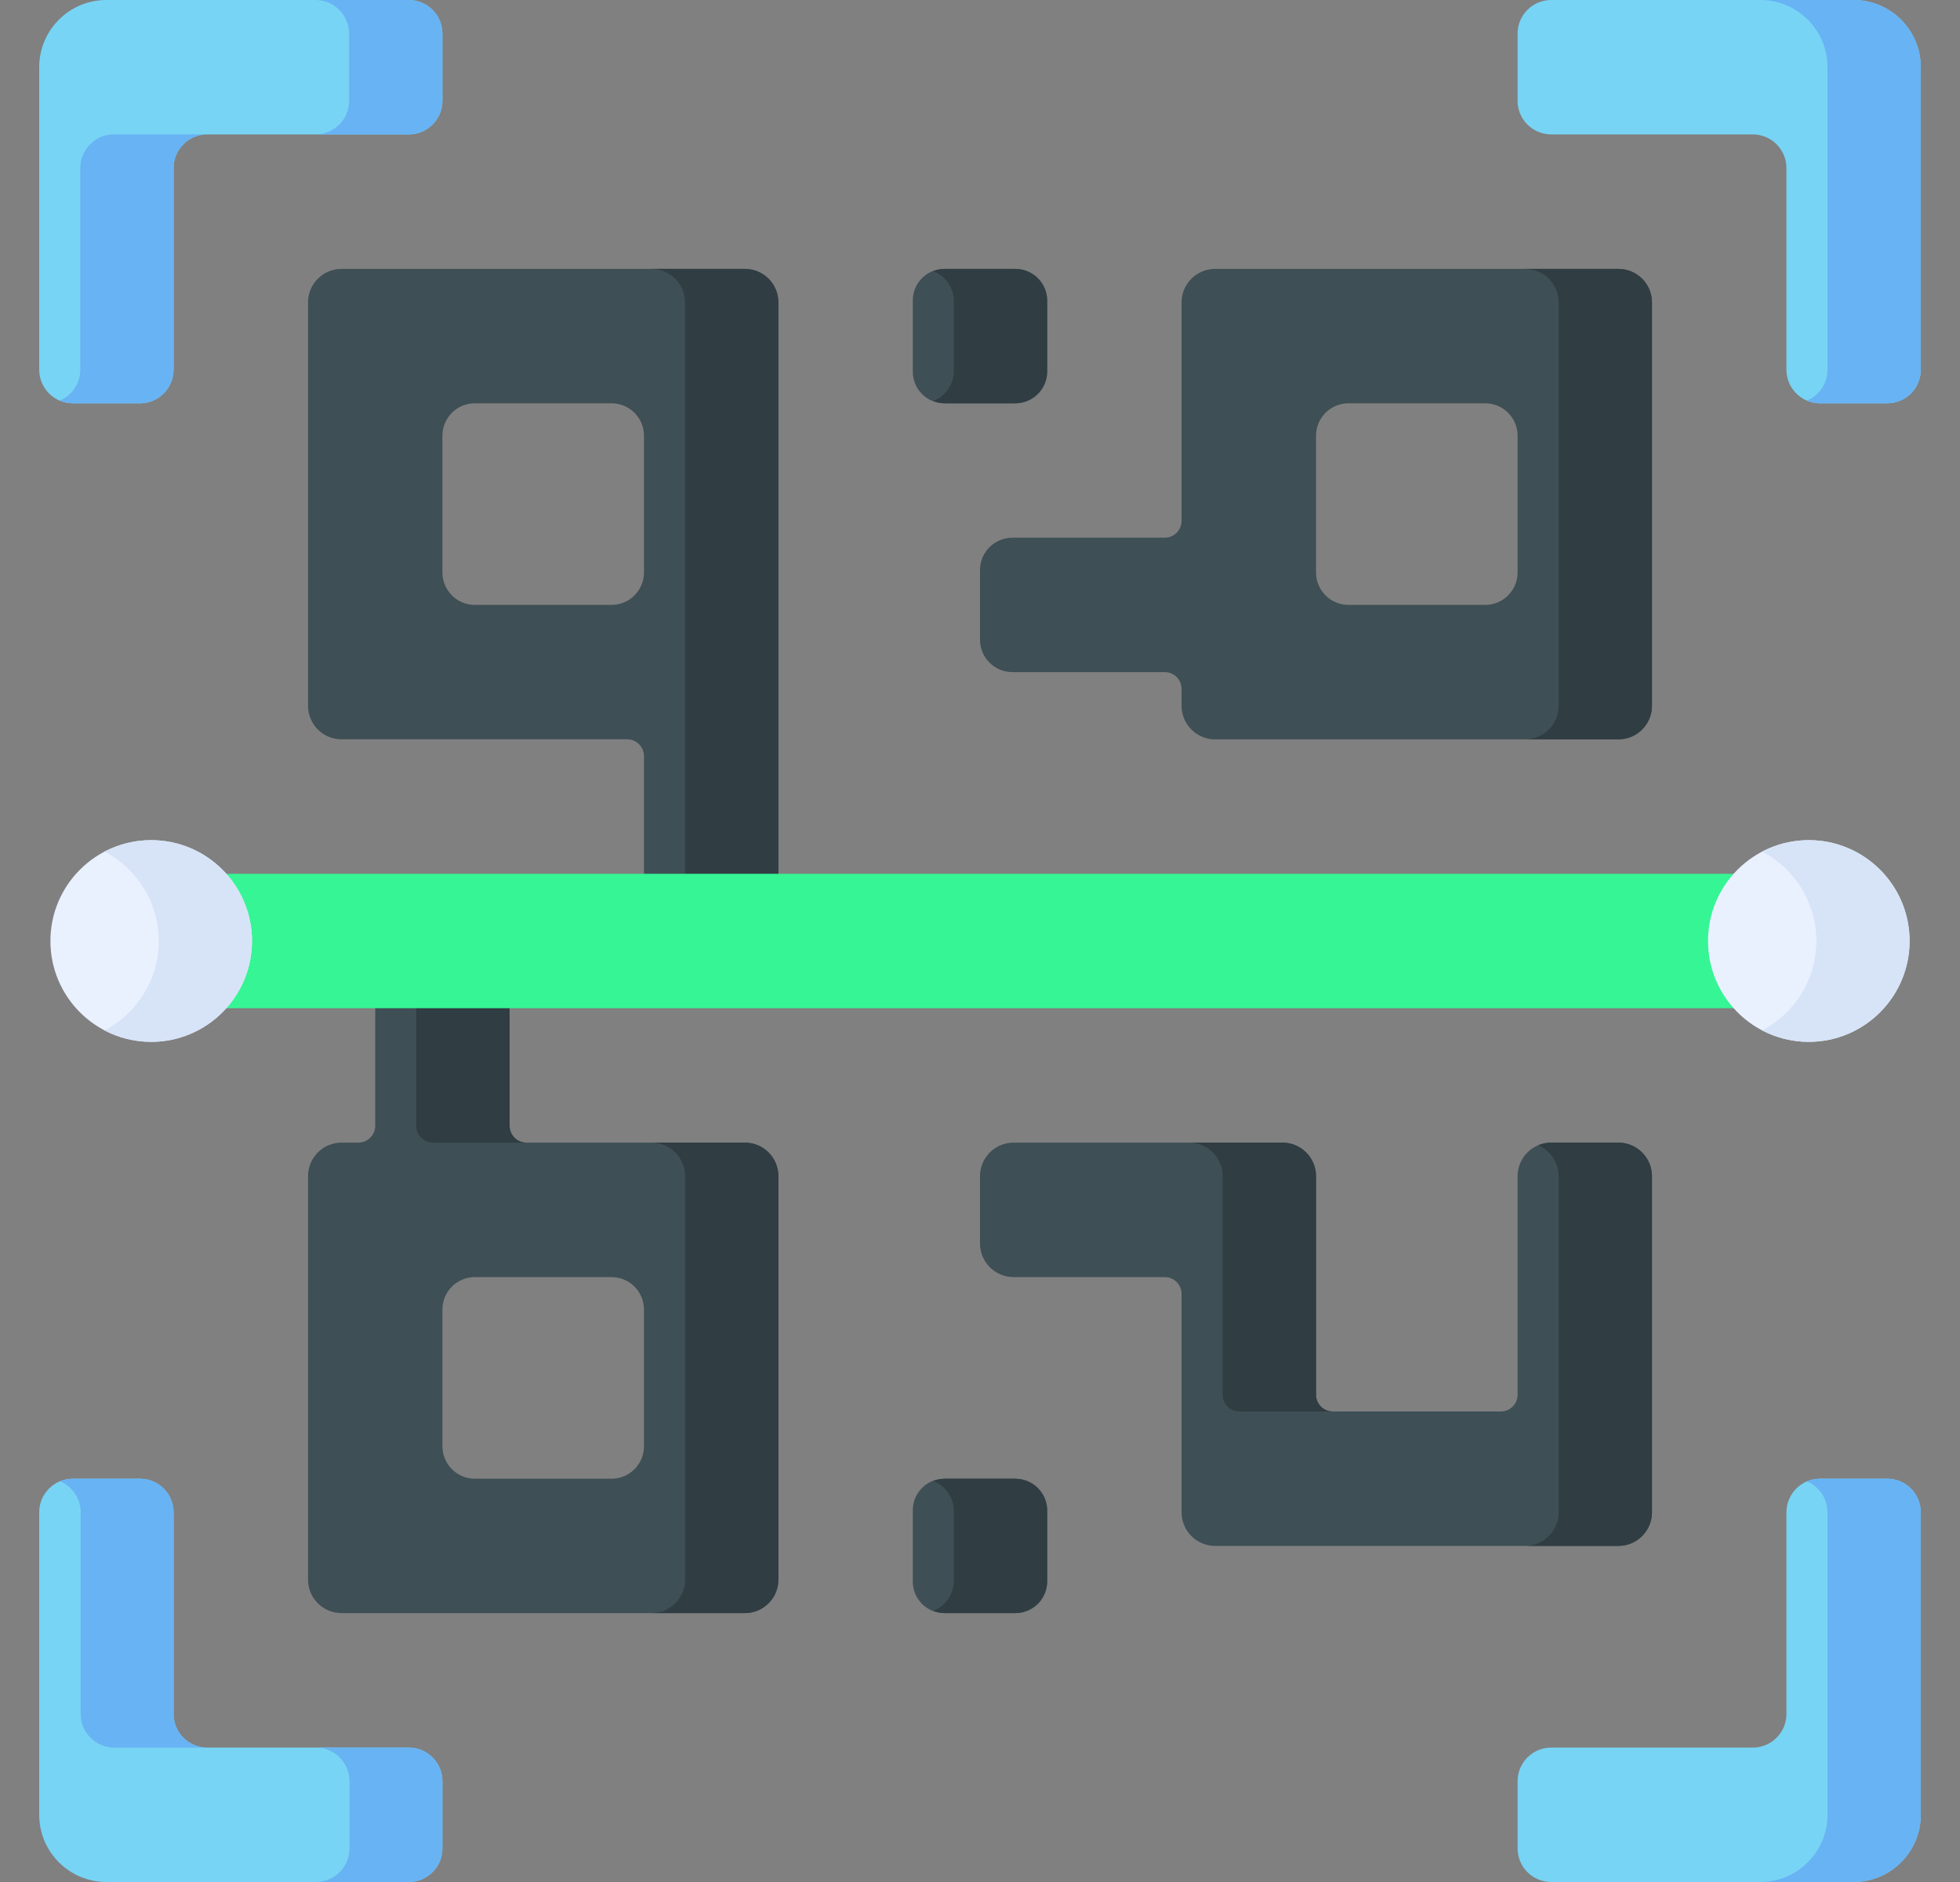 <svg width="25" height="24" viewBox="0 0 25 24" fill="none" xmlns="http://www.w3.org/2000/svg">
<rect x="0" y="0" width="25" height="24" fill="#808080" stroke="none"/>
<g id="Group">
<path id="Vector" d="M9.5 14.571H6.714C6.596 14.571 6.5 14.476 6.5 14.357V12.413H4.786V14.357C4.786 14.475 4.69 14.571 4.571 14.571H4.357C4.12 14.571 3.929 14.763 3.929 15V20.143C3.929 20.38 4.12 20.571 4.357 20.571H9.5C9.737 20.571 9.928 20.38 9.928 20.143V15C9.929 14.763 9.737 14.571 9.5 14.571ZM8.214 18.443C8.214 18.672 8.029 18.857 7.8 18.857H6.057C5.828 18.857 5.643 18.672 5.643 18.443V16.7C5.643 16.471 5.828 16.286 6.057 16.286H7.8C8.029 16.286 8.214 16.471 8.214 16.7V18.443Z" fill="#3E4F55"/>
<g id="Group_2">
<g id="Group_3">
<g id="Group_4">
<path id="Vector_2" d="M5.524 14.571H6.714C6.596 14.571 6.5 14.476 6.5 14.357V12.413H5.31V14.357C5.31 14.476 5.406 14.571 5.524 14.571Z" fill="#303D42"/>
</g>
<g id="Group_5">
<path id="Vector_3" d="M9.5 14.571H8.31C8.547 14.571 8.739 14.763 8.739 15V20.143C8.739 20.38 8.547 20.571 8.31 20.571H9.5C9.737 20.571 9.929 20.38 9.929 20.143V15C9.929 14.763 9.737 14.571 9.5 14.571Z" fill="#303D42"/>
</g>
</g>
</g>
<g id="Group_6">
<path id="Vector_4" d="M9.5 3.429H4.357C4.12 3.429 3.929 3.62 3.929 3.857V9C3.929 9.237 4.12 9.428 4.357 9.428H8C8.118 9.428 8.214 9.524 8.214 9.643V11.651H9.929V3.857C9.929 3.62 9.737 3.429 9.5 3.429ZM8.214 7.3C8.214 7.529 8.029 7.714 7.8 7.714H6.057C5.828 7.714 5.643 7.529 5.643 7.3V5.557C5.643 5.328 5.828 5.143 6.057 5.143H7.8C8.029 5.143 8.214 5.328 8.214 5.557V7.3Z" fill="#3E4F55"/>
<path id="Vector_5" d="M20.643 3.429H15.5C15.263 3.429 15.071 3.62 15.071 3.857V6.643C15.071 6.761 14.975 6.857 14.857 6.857H12.914C12.685 6.857 12.5 7.042 12.5 7.271V8.157C12.5 8.386 12.685 8.571 12.914 8.571H14.857C14.975 8.571 15.071 8.667 15.071 8.786V9C15.071 9.237 15.263 9.429 15.5 9.429H20.643C20.88 9.429 21.071 9.237 21.071 9V3.857C21.071 3.62 20.88 3.429 20.643 3.429ZM19.357 7.3C19.357 7.529 19.172 7.714 18.943 7.714H17.2C16.971 7.714 16.786 7.529 16.786 7.3V5.557C16.786 5.328 16.971 5.143 17.2 5.143H18.943C19.172 5.143 19.357 5.328 19.357 5.557V7.3Z" fill="#3E4F55"/>
<path id="Vector_6" d="M12.955 5.143H12.045C11.823 5.143 11.643 4.963 11.643 4.741V3.83C11.643 3.608 11.823 3.429 12.045 3.429H12.955C13.177 3.429 13.357 3.608 13.357 3.83V4.741C13.357 4.963 13.177 5.143 12.955 5.143Z" fill="#3E4F55"/>
</g>
<path id="Vector_7" d="M20.643 3.429H19.453C19.689 3.429 19.881 3.62 19.881 3.857V9C19.881 9.237 19.689 9.428 19.453 9.428H20.643C20.88 9.428 21.071 9.237 21.071 9V3.857C21.071 3.62 20.88 3.429 20.643 3.429Z" fill="#303D42"/>
<path id="Vector_8" d="M9.5 3.429H8.31C8.547 3.429 8.738 3.62 8.738 3.857V11.651H9.928V3.857C9.928 3.62 9.737 3.429 9.5 3.429Z" fill="#303D42"/>
<path id="Vector_9" d="M12.943 3.429H12.057C12.003 3.429 11.952 3.439 11.905 3.458C12.058 3.518 12.167 3.667 12.167 3.842V4.729C12.167 4.904 12.058 5.053 11.905 5.114C11.952 5.132 12.003 5.143 12.057 5.143H12.943C13.172 5.143 13.357 4.958 13.357 4.729V3.842C13.357 3.614 13.172 3.429 12.943 3.429Z" fill="#303D42"/>
<path id="Vector_10" d="M12.955 20.571H12.045C11.823 20.571 11.643 20.392 11.643 20.17V19.259C11.643 19.037 11.823 18.857 12.045 18.857H12.955C13.177 18.857 13.357 19.037 13.357 19.259V20.17C13.357 20.392 13.177 20.571 12.955 20.571Z" fill="#3E4F55"/>
<path id="Vector_11" d="M19.357 15V17.786C19.357 17.904 19.261 18 19.143 18H17C16.882 18 16.786 17.904 16.786 17.786V15C16.786 14.763 16.594 14.571 16.357 14.571H12.929C12.692 14.571 12.5 14.763 12.5 15V15.857C12.5 16.094 12.692 16.286 12.929 16.286H14.857C14.976 16.286 15.071 16.382 15.071 16.5V19.286C15.071 19.522 15.263 19.714 15.5 19.714H20.643C20.88 19.714 21.071 19.522 21.071 19.286V15C21.071 14.763 20.88 14.572 20.643 14.572H19.786C19.549 14.571 19.357 14.763 19.357 15Z" fill="#3E4F55"/>
<path id="Vector_12" d="M1.887 11.143H23.113V12.857H1.887V11.143Z" fill="#36F595"/>
<g id="Group_7">
<path id="Vector_13" d="M2.214 4.714V2.143C2.214 1.906 2.406 1.714 2.643 1.714H5.214C5.451 1.714 5.643 1.522 5.643 1.286V0.429C5.643 0.192 5.451 0 5.214 0H1.357C0.884 0 0.5 0.384 0.5 0.857V4.714C0.5 4.951 0.692 5.143 0.928 5.143H1.786C2.022 5.143 2.214 4.951 2.214 4.714Z" fill="#77D4F5"/>
<path id="Vector_14" d="M1.786 18.857H0.929C0.692 18.857 0.5 19.049 0.5 19.286V23.143C0.5 23.616 0.884 24 1.357 24H5.214C5.451 24 5.643 23.808 5.643 23.571V22.714C5.643 22.477 5.451 22.286 5.214 22.286H2.643C2.406 22.286 2.214 22.094 2.214 21.857V19.286C2.214 19.049 2.022 18.857 1.786 18.857Z" fill="#77D4F5"/>
<path id="Vector_15" d="M23.214 5.143H24.072C24.308 5.143 24.5 4.951 24.5 4.714V0.857C24.5 0.384 24.116 0 23.643 0H19.786C19.549 0 19.357 0.192 19.357 0.429V1.286C19.357 1.522 19.549 1.714 19.786 1.714H22.357C22.594 1.714 22.786 1.906 22.786 2.143V4.714C22.786 4.951 22.978 5.143 23.214 5.143Z" fill="#77D4F5"/>
<path id="Vector_16" d="M22.786 19.286V21.857C22.786 22.094 22.594 22.286 22.357 22.286H19.786C19.549 22.286 19.357 22.478 19.357 22.714V23.571C19.357 23.808 19.549 24 19.786 24H23.643C24.116 24 24.5 23.616 24.5 23.143V19.286C24.5 19.049 24.308 18.857 24.072 18.857H23.214C22.978 18.857 22.786 19.049 22.786 19.286Z" fill="#77D4F5"/>
</g>
<path id="Vector_17" d="M1.929 13.286C2.639 13.286 3.214 12.71 3.214 12C3.214 11.29 2.639 10.714 1.929 10.714C1.218 10.714 0.643 11.29 0.643 12C0.643 12.71 1.218 13.286 1.929 13.286Z" fill="#E9F1FF"/>
<path id="Vector_18" d="M23.071 13.286C23.781 13.286 24.357 12.71 24.357 12C24.357 11.29 23.781 10.714 23.071 10.714C22.361 10.714 21.786 11.29 21.786 12C21.786 12.71 22.361 13.286 23.071 13.286Z" fill="#E9F1FF"/>
<g id="Group_8">
<g id="Group_9">
<g id="Group_10">
<path id="Vector_19" d="M1.024 2.143V4.714C1.024 4.892 0.916 5.044 0.762 5.109C0.813 5.131 0.87 5.143 0.929 5.143H1.786C2.022 5.143 2.214 4.951 2.214 4.714V2.143C2.214 1.906 2.406 1.714 2.643 1.714H1.453C1.216 1.714 1.024 1.906 1.024 2.143Z" fill="#68B3F3"/>
<path id="Vector_20" d="M5.214 0H4.024C4.261 0 4.453 0.192 4.453 0.429V1.286C4.453 1.522 4.261 1.714 4.024 1.714H5.214C5.451 1.714 5.643 1.522 5.643 1.286V0.429C5.643 0.192 5.451 0 5.214 0Z" fill="#68B3F3"/>
</g>
</g>
<g id="Group_11">
<g id="Group_12">
<path id="Vector_21" d="M1.029 19.286V21.857C1.029 22.094 1.221 22.286 1.458 22.286H2.643C2.406 22.286 2.214 22.094 2.214 21.857V19.286C2.214 19.049 2.022 18.857 1.786 18.857H0.928C0.87 18.857 0.815 18.869 0.765 18.89C0.92 18.954 1.029 19.107 1.029 19.286Z" fill="#68B3F3"/>
<path id="Vector_22" d="M5.214 22.286H4.029C4.266 22.286 4.458 22.478 4.458 22.714V23.571C4.458 23.808 4.266 24 4.029 24H5.214C5.451 24 5.643 23.808 5.643 23.571V22.714C5.643 22.478 5.451 22.286 5.214 22.286Z" fill="#68B3F3"/>
</g>
</g>
<g id="Group_13">
<path id="Vector_23" d="M23.643 0H22.453C22.926 0 23.31 0.384 23.31 0.857V4.714C23.31 4.892 23.202 5.044 23.048 5.109C23.099 5.131 23.155 5.143 23.214 5.143H24.071C24.308 5.143 24.5 4.951 24.5 4.714V0.857C24.5 0.384 24.116 0 23.643 0Z" fill="#68B3F3"/>
<path id="Vector_24" d="M24.071 18.857H23.214C23.155 18.857 23.099 18.869 23.048 18.891C23.202 18.956 23.31 19.108 23.31 19.286V23.143C23.31 23.616 22.926 24 22.453 24H23.643C24.116 24 24.5 23.616 24.5 23.143V19.286C24.5 19.049 24.308 18.857 24.071 18.857Z" fill="#68B3F3"/>
</g>
</g>
<path id="Vector_25" d="M23.071 10.714C22.857 10.714 22.654 10.767 22.476 10.86C22.887 11.075 23.167 11.505 23.167 12C23.167 12.495 22.887 12.925 22.476 13.14C22.654 13.233 22.857 13.286 23.071 13.286C23.781 13.286 24.357 12.71 24.357 12C24.357 11.29 23.781 10.714 23.071 10.714Z" fill="#D7E4F7"/>
<path id="Vector_26" d="M1.928 10.714C1.714 10.714 1.511 10.767 1.333 10.86C1.744 11.075 2.024 11.505 2.024 12C2.024 12.495 1.744 12.925 1.333 13.14C1.511 13.233 1.714 13.286 1.928 13.286C2.639 13.286 3.214 12.71 3.214 12C3.214 11.29 2.639 10.714 1.928 10.714Z" fill="#D7E4F7"/>
<g id="Group_14">
<g id="Group_15">
<g id="Group_16">
<path id="Vector_27" d="M15.596 15V17.786C15.596 17.904 15.691 18 15.81 18H17C16.882 18 16.786 17.904 16.786 17.786V15C16.786 14.763 16.594 14.571 16.357 14.571H15.167C15.404 14.571 15.596 14.763 15.596 15Z" fill="#303D42"/>
</g>
<g id="Group_17">
<path id="Vector_28" d="M20.643 14.571H19.785C19.727 14.571 19.67 14.583 19.619 14.605C19.773 14.67 19.881 14.822 19.881 15V19.286C19.881 19.522 19.689 19.714 19.453 19.714H20.643C20.879 19.714 21.071 19.522 21.071 19.286V15C21.071 14.763 20.879 14.571 20.643 14.571Z" fill="#303D42"/>
</g>
</g>
</g>
<path id="Vector_29" d="M12.943 18.857H12.057C12.003 18.857 11.952 18.868 11.905 18.886C12.058 18.947 12.167 19.096 12.167 19.271V20.157C12.167 20.332 12.058 20.482 11.905 20.542C11.952 20.561 12.003 20.571 12.057 20.571H12.943C13.172 20.571 13.357 20.386 13.357 20.157V19.271C13.357 19.042 13.172 18.857 12.943 18.857Z" fill="#303D42"/>
</g>
</svg>

